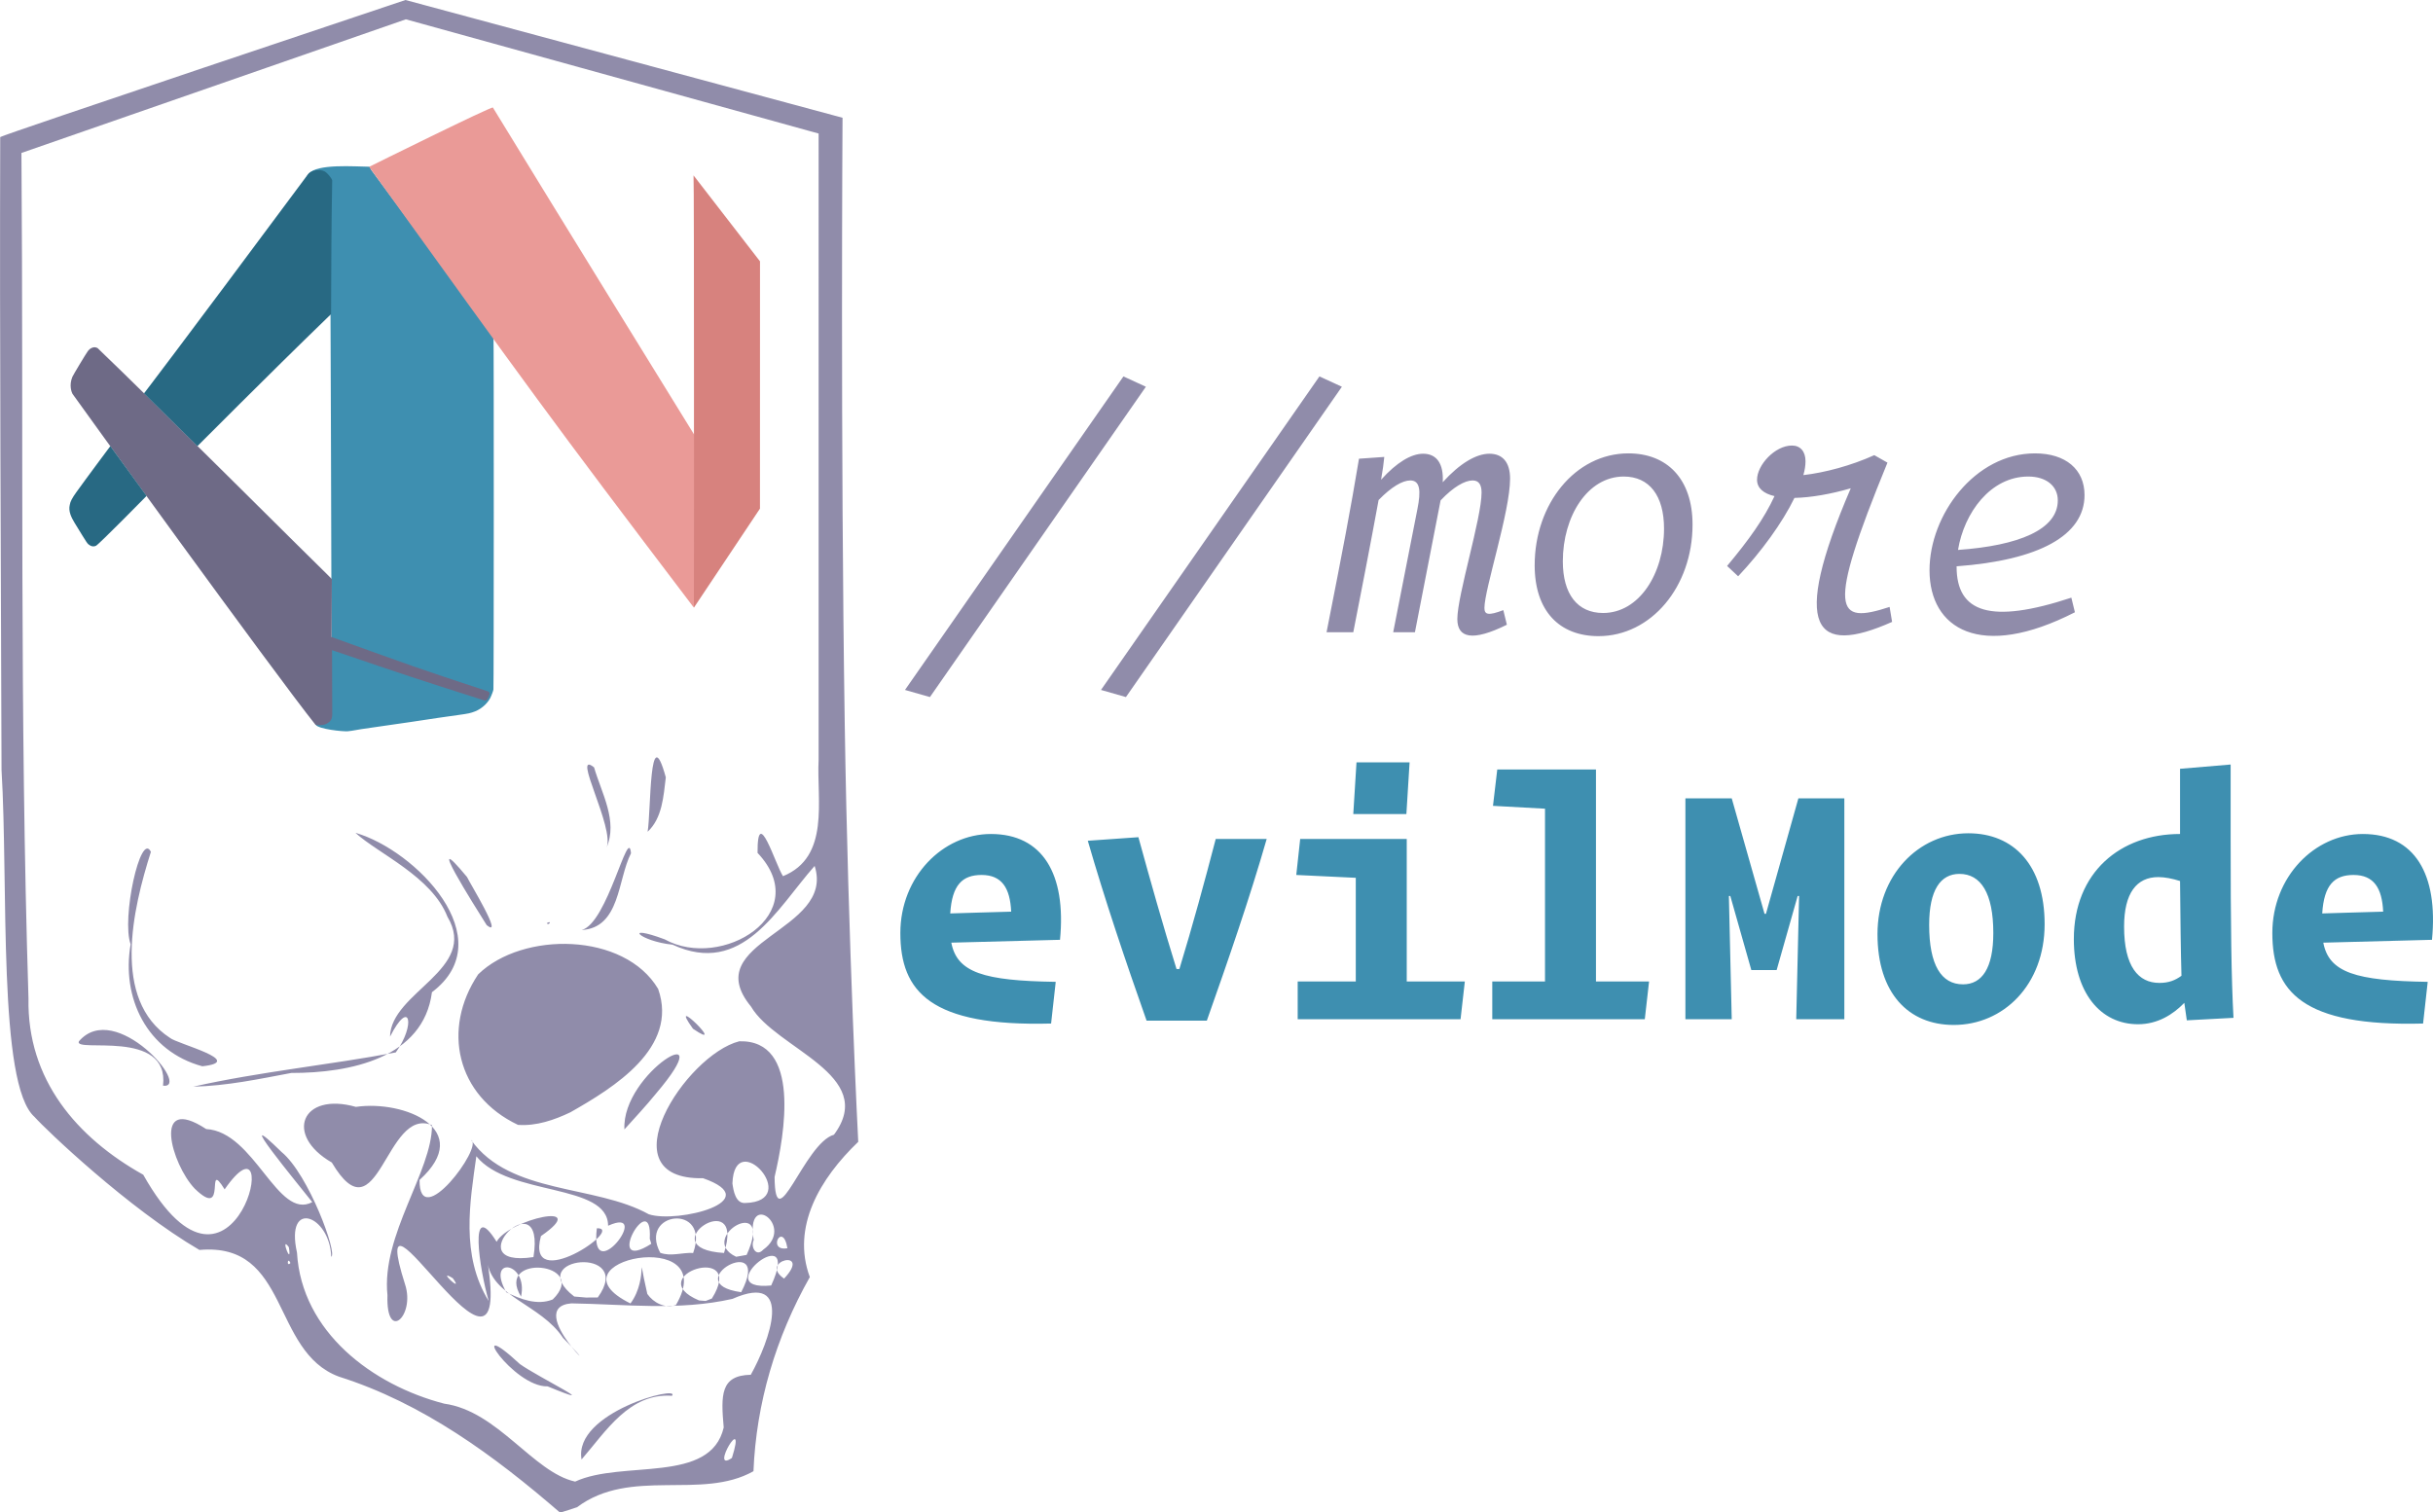 <?xml version="1.0" encoding="UTF-8" standalone="yes"?>
<svg height="143.651mm" id="svg1" version="1.1" viewBox="0 0 873.176 542.931" width="231.028mm" xml:space="preserve" xmlns="http://www.w3.org/2000/svg" xmlns:svg="http://www.w3.org/2000/svg">
  <defs id="defs1"></defs>
  <g id="layer1" transform="translate(-111.937,-160.797)">
    <g id="g9" style="filter:url(#filter15)" transform="matrix(3.78,0,0,3.78,-34.017,200.151)">
      <g id="g1" transform="matrix(1.061,0,0,1.089,-6.683,2.323)">
        <path d="M 72.373,50.797 C 72.37,50.798 72.337,31.312 72.249,10.928 72.237,8.146 68.567,5.622 70.311,3.464 71.041,2.559 74.47,2.836 75.762,2.846 l 0.155,0.286 c 3.551,4.663 7.058,9.36 10.608,14.023 0.163,0.213 0.309,0.414 0.325,0.448 0.039,0.083 0.034,30.637 -0.005,30.831 -0.017,0.085 -0.056,0.214 -0.088,0.286 -0.031,0.073 -0.075,0.182 -0.097,0.242 -0.208,0.565 -0.809,1.134 -1.457,1.38 -0.411,0.156 -0.591,0.194 -1.5,0.316 -1.182,0.159 -2.618,0.363 -3.101,0.44 -0.232,0.037 -0.777,0.116 -1.211,0.177 -0.434,0.06 -1.359,0.19 -2.055,0.289 -1.548,0.22 -1.685,0.239 -2.331,0.329 -0.283,0.039 -0.802,0.151 -1.193,0.182 -0.451,0.036 -2.597,-0.183 -2.868,-0.559 -0.168,-0.233 1.43,-0.72 1.429,-0.72 z" id="path15" style="fill:#3e8fb0;fill-opacity:1;stroke-width:0.564"></path>
        <path d="m 75.722,2.855 c 0.098,-0.048 10.977,-5.301 11.076,-5.17 5.693,9.088 18.049,28.582 18.049,28.582 l -0.066,15.027 C 91.602,24.376 90.298,22.549 75.722,2.855 Z" id="path14" style="fill:#ea9a97;fill-opacity:1;stroke-width:0.564"></path>
        <path d="m 104.752,3.602 5.948,7.494 -0.003,21.564 -5.913,8.639 c 0,0 0.033,-37.585 -0.032,-37.697 z" id="path10" style="fill:#d7827e;fill-opacity:1;stroke-width:0.564"></path>
        <path d="m 51.218,18.593 c -0.224,-0.027 -0.472,0.086 -0.649,0.311 -0.182,0.232 -1.336,2.114 -1.399,2.262 -0.323,0.763 -0.061,1.353 0.004,1.48 0.055,0.107 18.079,24.39 21.747,28.862 0.014,0.016 0.667,0.115 1.019,-0.103 0.329,-0.175 0.485,-0.353 0.483,-0.864 l -0.019,-5.538 c 7.175,2.384 7.184,2.379 13.635,4.391 0.252,0.079 0.365,-0.298 0.451,-0.525 0.01,-0.098 0.046,-0.215 -0.189,-0.291 C 79.837,46.505 79.839,46.481 72.359,43.858 l 0.028,-5.051 c 0,0 -0.237,-0.242 -0.369,-0.364 -0.988,-0.911 -15.993,-15.506 -20.588,-19.775 -0.066,-0.041 -0.138,-0.065 -0.213,-0.074 z" id="path12" style="fill:#6e6a86;fill-opacity:1;stroke-width:0.564;filter:url(#filter15)"></path>
        <path d="m 50.738,35.864 c -0.242,-0.151 -0.163,-0.038 -1.379,-1.976 -0.288,-0.467 -0.562,-1 -0.424,-1.553 0.047,-0.297 0.213,-0.597 0.593,-1.113 0.936,-1.272 3.037,-4.012 3.037,-4.012 l 3.243,4.343 c 0,0 -4.235,4.201 -4.526,4.347 -0.169,0.085 -0.373,0.072 -0.545,-0.035 z m 4.836,-13.249 c 0,0 2.817,-3.558 14.666,-19.095 0.308,-0.404 1.105,-0.475 1.499,-0.266 0.225,0.119 0.607,0.541 0.679,0.785 -0.076,3.885 -0.083,7.774 -0.1,11.661 l -0.275,0.257 C 66.548,21.136 60.35,27.233 60.358,27.211 Z" id="path9" style="fill:#286983;fill-opacity:1;stroke-width:0.564;filter:url(#filter15)"></path>
      </g>
      <path d="M 91.787,133.238 C 85.534,127.824 78.756,122.843 70.786,120.321 64.32,117.92 66.151,107.521 57.547,108.292 50.786,104.345 42.95,96.852 41.892,95.659 38.385,92.58 39.42,73.665 38.758,62.711 38.699,42.676 38.574,22.64 38.632,2.605 38.666,2.459 77.11,-10.412 77.11,-10.412 l 41.496,11.184 c 0,0 -0.201,30.761 0.211,57.682 0.321,20.962 1.279,39.597 1.28,39.569 -3.636,3.484 -6.357,8.081 -4.597,12.846 -3.244,5.741 -5.087,11.989 -5.351,18.435 -4.944,2.786 -11.657,-0.393 -16.751,3.42 l -0.805,0.266 z m 1.432,-2.948 c 4.501,-2.078 12.856,0.268 14.105,-5.139 -0.274,-3.092 -0.312,-4.953 2.571,-5.005 1.752,-3.127 4.206,-9.834 -1.742,-7.207 -5.106,1.153 -10.193,0.506 -15.296,0.426 -4.744,0.398 4.173,8.326 -0.785,3.286 -2.092,-3.201 -6.887,-3.945 -7.198,-7.367 2.641,16.096 -11.916,-10.641 -7.799,2.29 0.972,2.98 -1.822,5.561 -1.676,1.016 -0.598,-5.722 4.25,-11.774 4.228,-16.149 -4.428,-1.829 -5.086,11.002 -9.512,3.547 -4.539,-2.609 -2.865,-6.738 2.288,-5.282 4.591,-0.671 11.338,2.147 6.044,6.938 -0.055,5.086 6.097,-3.212 4.896,-3.789 3.727,5.206 11.758,4.209 16.869,7.049 2.723,0.888 11.274,-1.276 5.153,-3.423 -9.362,0.185 -1.666,-11.71 3.439,-13.006 5.896,-0.154 4.292,8.868 3.351,12.885 0.047,6.115 2.814,-3.208 5.638,-4.013 4.228,-5.695 -5.537,-8.15 -7.879,-12.171 -5.128,-6.237 8.055,-7.119 6.043,-13.353 -3.61,4.086 -6.866,10.536 -13.488,7.479 -3.075,-0.311 -4.846,-2.029 -0.753,-0.509 5.415,3.002 14.279,-2.428 8.821,-8.209 -0.029,-4.703 1.697,1.127 2.417,2.213 4.496,-1.829 3.183,-7.208 3.381,-11.071 V 2.271 L 77.147,-8.577 40.648,4.114 c 0.204,27.157 -0.181,53.164 0.669,80.293 -0.144,7.717 4.604,13.229 10.896,16.742 8.808,15.637 13.576,-7.027 7.727,1.389 -1.919,-3.087 0.346,3.024 -2.833,-0.062 -2.213,-2.301 -4.126,-9.075 1.083,-5.665 4.595,0.247 6.78,8.701 10.07,6.939 -1.353,-1.72 -7.934,-9.675 -2.912,-4.757 2.574,2.117 5.326,9.687 4.712,9.948 -0.122,-3.941 -4.398,-5.555 -3.251,-0.399 0.438,7.544 7.174,12.583 13.975,14.346 5.09,0.698 8.448,6.522 12.433,7.401 z m 0.609,-2.1 c -0.798,-4.491 9.488,-7.115 8.585,-6.048 -4.045,-0.296 -6.287,3.399 -8.585,6.048 z m -3.224,-6.944 c -3.264,0.095 -8.011,-7.103 -2.631,-2.117 1.706,1.226 8.412,4.497 2.631,2.117 z m 7.293,-24.402 c -0.288,-5.432 9.51,-11.047 2.982,-3.38 -0.949,1.166 -1.976,2.265 -2.982,3.38 z m -10.104,-0.43 c -5.851,-2.771 -7.247,-9.116 -3.782,-14.294 4.218,-4.11 13.892,-4.014 17.09,1.387 1.959,5.59 -4.222,9.374 -8.328,11.71 -1.544,0.738 -3.243,1.323 -4.979,1.197 z m -33.701,-3.718 c 0.631,-5.489 -8.524,-3.063 -7.988,-4.218 3.452,-4.03 10.758,4.52 7.987,4.218 z m 2.876,0.087 c 6.319,-1.422 13,-2.073 19.219,-3.249 1.905,-2.602 1.363,-5.239 -0.545,-1.497 0.072,-4.249 8.437,-6.395 5.453,-11.386 -1.496,-3.828 -6.554,-5.977 -8.737,-7.971 5.694,1.632 13.986,10.071 7.265,15.135 -0.808,6.248 -7.745,7.68 -13.353,7.669 -3.123,0.587 -6.115,1.226 -9.302,1.301 z m 0.855,-1.934 c -5.272,-1.425 -7.701,-6.502 -6.807,-11.59 -0.893,-2.413 0.948,-10.814 1.923,-8.772 -1.722,5.401 -3.757,14.041 1.806,17.661 0.65,0.567 7.319,2.236 3.078,2.701 z m 46.58,-3.567 c -2.615,-3.631 3.485,2.387 0,0 z M 93.829,77.911 c 2.463,-0.604 4.458,-10.071 4.692,-7.288 -1.278,2.481 -1.009,7.077 -4.692,7.288 z m -9.011,-0.471 c -1.152,-1.832 -6.122,-9.695 -1.866,-4.568 0.207,0.478 3.558,5.939 1.866,4.568 z m 5.708,-0.184 c 0.56,-0.311 0.171,0.294 0,0 z m 5.664,-7.15 c 0.846,-1.812 -3.385,-9.409 -1.173,-7.642 0.698,2.42 2.292,5.112 1.173,7.642 z m 3.909,-1.526 c 0.328,-1.856 0.143,-10.946 1.728,-5.168 -0.219,1.78 -0.327,3.862 -1.728,5.168 z m 8.004,59.465 c 1.478,-4.689 -2.225,1.534 0,0 z m -5.316,-14.52 c 4.468,-7.62 -12.566,-4.226 -4.315,-0.151 1.831,-2.473 0.452,-5.849 1.599,-0.904 0.578,0.839 1.697,1.41 2.716,1.055 z M 85.012,113.144 c -0.883,-3.047 -1.929,-9.921 0.75,-5.63 1.17,-2.141 9.128,-3.935 4.209,-0.539 -1.525,5.646 8.106,-0.838 5.309,-0.743 -0.72,5.884 5.422,-2.207 1.068,-0.238 -0.008,-4.084 -9.415,-2.763 -12.509,-6.6 -0.605,4.32 -1.51,9.41 1.172,13.749 z m 6.079,-0.15 c 3.599,-3.531 -5.541,-4.4 -3.01,-0.268 0.715,-3.313 -3.376,-3.926 -1.4,-0.418 1.332,0.654 2.933,1.283 4.409,0.686 z m 4.276,-0.19 c 3.6,-4.969 -7.191,-3.91 -2.236,-0.09 l 1.115,0.097 z m 10.835,0.1 c 3.364,-5.393 -6.799,-2.178 -1.22,0.183 l 0.629,0.049 z m 2.783,-0.601 c 3.117,-5.979 -6.253,-0.854 0,0 z m 2.846,-0.636 c 3.06,-6.631 -6.195,0.609 0,0 z m -30.228,-0.691 c -1.675,-1.033 1.168,1.6 0,0 z m 31.455,0.036 c 2.717,-2.909 -2.493,-1.699 0,0 z M 66.186,109.531 c -0.282,-0.66 -0.378,0.439 0,0 z m 23.076,-0.561 c 1.225,-7.64 -7.548,1.139 0,0 z m 20.237,-0.207 c 2.731,-5.974 -4.854,-1.633 -0.994,0.177 z m -2.147,-0.183 c 2.131,-6.59 -7.207,-0.452 0,0 z m -41.315,-0.547 c -0.885,-1.222 0.332,2.001 0,0 z m 38.385,0.546 c 1.695,-4.75 -5.24,-3.962 -3.123,-0.018 1.006,0.378 2.094,-0.041 3.123,0.018 z m 6.653,-0.313 c 3.1,-2.211 -1.73,-5.75 -0.905,-0.91 -0.316,0.63 0.228,1.653 0.905,0.91 z m -10.772,-1.032 c 0.284,-5.097 -4.581,3.485 0.144,0.474 l -0.096,-0.317 -0.047,-0.157 z m 13.069,0.894 c -0.435,-2.63 -1.994,0.349 0,0 z m -3.995,-4.296 c 5.498,-0.159 -1.032,-7.355 -1.227,-1.857 0.094,0.664 0.29,1.929 1.227,1.857 z m -36.648,-1.866 0.122,-0.163 z m 2.268,-6.656 c -36.56,-105.825 -36.56,-105.825 0,0 z" id="path1" style="color:#000000;font-style:normal;font-variant:normal;font-weight:normal;font-stretch:normal;font-size:medium;line-height:normal;font-family:sans-serif;font-variant-ligatures:normal;font-variant-position:normal;font-variant-caps:normal;font-variant-numeric:normal;font-variant-alternates:normal;font-variant-east-asian:normal;font-feature-settings:normal;font-variation-settings:normal;text-indent:0;text-align:start;text-decoration-line:none;text-decoration-style:solid;text-decoration-color:#000000;letter-spacing:normal;word-spacing:normal;text-transform:none;writing-mode:lr-tb;direction:ltr;text-orientation:mixed;dominant-baseline:auto;baseline-shift:baseline;text-anchor:start;white-space:normal;shape-padding:0;shape-margin:0;inline-size:0;clip-rule:nonzero;display:inline;overflow:visible;visibility:visible;isolation:auto;mix-blend-mode:normal;color-interpolation:sRGB;color-interpolation-filters:linearRGB;solid-color:#000000;solid-opacity:1;vector-effect:none;fill:#908caa;fill-opacity:1;fill-rule:nonzero;stroke:none;stroke-linecap:butt;stroke-linejoin:miter;stroke-miterlimit:4;stroke-dasharray:none;stroke-dashoffset:0;stroke-opacity:1;filter:url(#filter15);color-rendering:auto;image-rendering:auto;shape-rendering:auto;text-rendering:auto;enable-background:accumulate;stop-color:#000000"></path>
    </g>
  </g>
  <path aria-label="//more  " d="m 403.187,135.123 -78.398,112.546 8.953,2.558 77.503,-111.395 z m 70.341,0 -78.398,112.546 8.953,2.558 77.503,-111.395 z m 67.272,89.141 -1.279,-5.244 c -5.372,2.046 -6.778,1.663 -6.778,-0.767 0,-6.778 9.208,-34.531 9.208,-46.425 0,-5.883 -2.686,-8.953 -7.418,-8.953 -4.732,0 -10.615,3.453 -16.754,10.231 0.384,-6.65 -2.174,-10.231 -7.034,-10.231 -4.22,0 -9.464,3.069 -15.091,9.336 0.512,-2.814 1.023,-6.523 1.151,-8.185 l -9.08,0.639 c -3.069,18.417 -5.755,32.485 -11.638,62.284 h 9.592 c 2.046,-10.359 6.523,-33.38 9.08,-47.448 4.604,-4.732 8.569,-7.034 11.382,-7.034 3.581,0 3.837,3.837 2.558,10.231 l -8.697,44.251 h 7.801 l 9.208,-47.32 c 4.604,-4.86 8.697,-7.162 11.51,-7.162 2.302,0 3.197,1.663 3.197,4.348 0,9.208 -8.697,36.833 -8.697,45.402 0,6.778 5.372,8.185 17.777,2.046 z m 9.976,-21.358 c 0,16.498 8.953,25.451 22.893,25.451 18.928,0 33.764,-17.777 33.764,-40.031 0,-16.498 -9.208,-25.579 -23.021,-25.579 -19.056,0 -33.636,18.161 -33.636,40.158 z m 46.425,-13.173 c 0,16.242 -8.953,30.311 -21.87,30.311 -9.208,0 -14.452,-6.778 -14.452,-18.544 0,-16.115 8.825,-30.439 21.87,-30.439 9.208,0 14.452,6.906 14.452,18.672 z m 81.851,33.508 -0.895,-5.372 c -19.184,6.267 -23.021,2.43 -0.767,-51.797 l -4.732,-2.686 c -8.185,3.709 -17.649,6.267 -25.451,7.162 0.512,-1.79 0.767,-3.453 0.767,-4.988 0,-3.581 -1.918,-5.627 -4.86,-5.627 -6.139,0 -12.534,7.034 -12.534,12.278 0,3.069 2.43,4.988 6.267,5.883 -3.709,8.057 -9.208,15.731 -17.01,25.067 l 3.965,3.709 c 8.313,-8.825 15.859,-19.184 20.207,-28.136 6.011,-0.128 13.173,-1.407 20.207,-3.453 -21.87,50.901 -12.789,60.238 14.836,47.96 z m 65.609,-3.453 -1.279,-5.244 c -29.032,9.592 -41.182,5.372 -41.182,-11.127 v -0.128 c 29.415,-2.174 45.914,-10.999 45.914,-25.579 0,-9.208 -6.778,-14.963 -17.777,-14.963 -21.614,0 -37.856,22.125 -37.856,41.949 0,20.974 18.161,32.485 52.18,15.091 z M 727.907,171.061 c 6.523,0 10.615,3.453 10.615,8.569 0,10.487 -14.068,16.242 -35.81,17.777 2.174,-13.301 11.638,-26.346 25.195,-26.346 z" id="text1" style="fill:#908caa;stroke-width:2;paint-order:markers stroke fill"></path>
  <path aria-label="evilMode  " d="m 377.225,367.416 1.663,-14.963 c -25.834,-0.384 -35.426,-3.325 -37.473,-14.068 l 39.007,-1.023 c 2.302,-23.66 -6.267,-37.984 -24.811,-37.984 -17.266,0 -32.485,15.347 -32.485,35.554 0,21.102 10.871,33.636 54.099,32.485 z m -24.939,-53.331 c 7.29,0 10.231,4.732 10.615,13.173 -6.65,0.128 -15.987,0.512 -21.87,0.639 0.639,-10.231 4.348,-13.812 11.255,-13.812 z m 70.981,33.764 h -1.023 c -4.86,-15.603 -9.464,-31.973 -13.685,-47.32 l -18.161,1.279 c 6.139,21.23 13.557,43.228 21.102,64.586 h 21.614 c 7.546,-21.358 15.347,-43.867 21.486,-65.225 h -18.289 c -3.965,15.219 -8.313,31.206 -13.045,46.681 z m 81.468,-55.633 1.151,-18.544 h -19.056 l -1.151,18.544 z m 19.44,73.666 1.535,-13.557 h -20.847 v -51.157 h -38.24 l -1.407,12.917 21.358,1.023 v 37.217 h -20.847 v 13.557 z m 66.121,0 1.535,-13.557 h -19.056 v -76.096 h -35.426 l -1.535,13.045 18.672,1.023 v 62.028 h -18.928 v 13.557 z m 55.122,-79.294 -11.638,41.437 h -0.512 L 621.5,286.588 H 604.874 v 79.294 h 16.626 l -1.023,-44.251 h 0.512 l 7.546,26.602 h 9.08 l 7.546,-26.602 h 0.512 l -1.023,44.251 h 17.266 V 286.588 Z m 55.761,81.34 c 17.777,0 32.613,-14.324 32.613,-36.194 0,-21.23 -11.127,-32.613 -27.369,-32.613 -17.905,0 -32.613,15.091 -32.613,36.194 0,21.23 11.127,32.613 27.369,32.613 z m 3.325,-14.58 c -7.801,0 -12.15,-6.906 -12.15,-21.358 0,-12.534 4.093,-18.289 10.871,-18.289 7.674,0 12.15,6.906 12.15,21.23 0,12.661 -4.093,18.417 -10.871,18.417 z m 70.469,-0.512 c -7.546,0 -12.661,-5.883 -12.661,-20.207 0,-12.022 4.476,-17.777 12.278,-17.777 2.302,0 4.988,0.512 7.801,1.407 0.128,13.557 0.256,25.195 0.512,34.02 -2.302,1.663 -4.604,2.558 -7.929,2.558 z m 9.848,13.429 16.754,-0.895 c -0.767,-13.812 -1.023,-33.252 -1.023,-64.842 v -26.09 l -18.161,1.535 V 299.377 c -21.358,0 -38.112,13.685 -38.112,37.728 0,19.312 9.592,30.566 23.021,30.566 7.034,0 12.534,-3.453 16.626,-7.674 z m 84.793,1.151 1.663,-14.963 c -25.834,-0.384 -35.426,-3.325 -37.473,-14.068 l 39.007,-1.023 c 2.302,-23.66 -6.267,-37.984 -24.811,-37.984 -17.266,0 -32.485,15.347 -32.485,35.554 0,21.102 10.871,33.636 54.099,32.485 z m -24.939,-53.331 c 7.29,0 10.231,4.732 10.615,13.173 -6.65,0.128 -15.987,0.512 -21.87,0.639 0.639,-10.231 4.348,-13.812 11.255,-13.812 z" id="text1-9" style="fill:#3e8fb0;stroke-width:2;paint-order:markers stroke fill"></path>
</svg>
